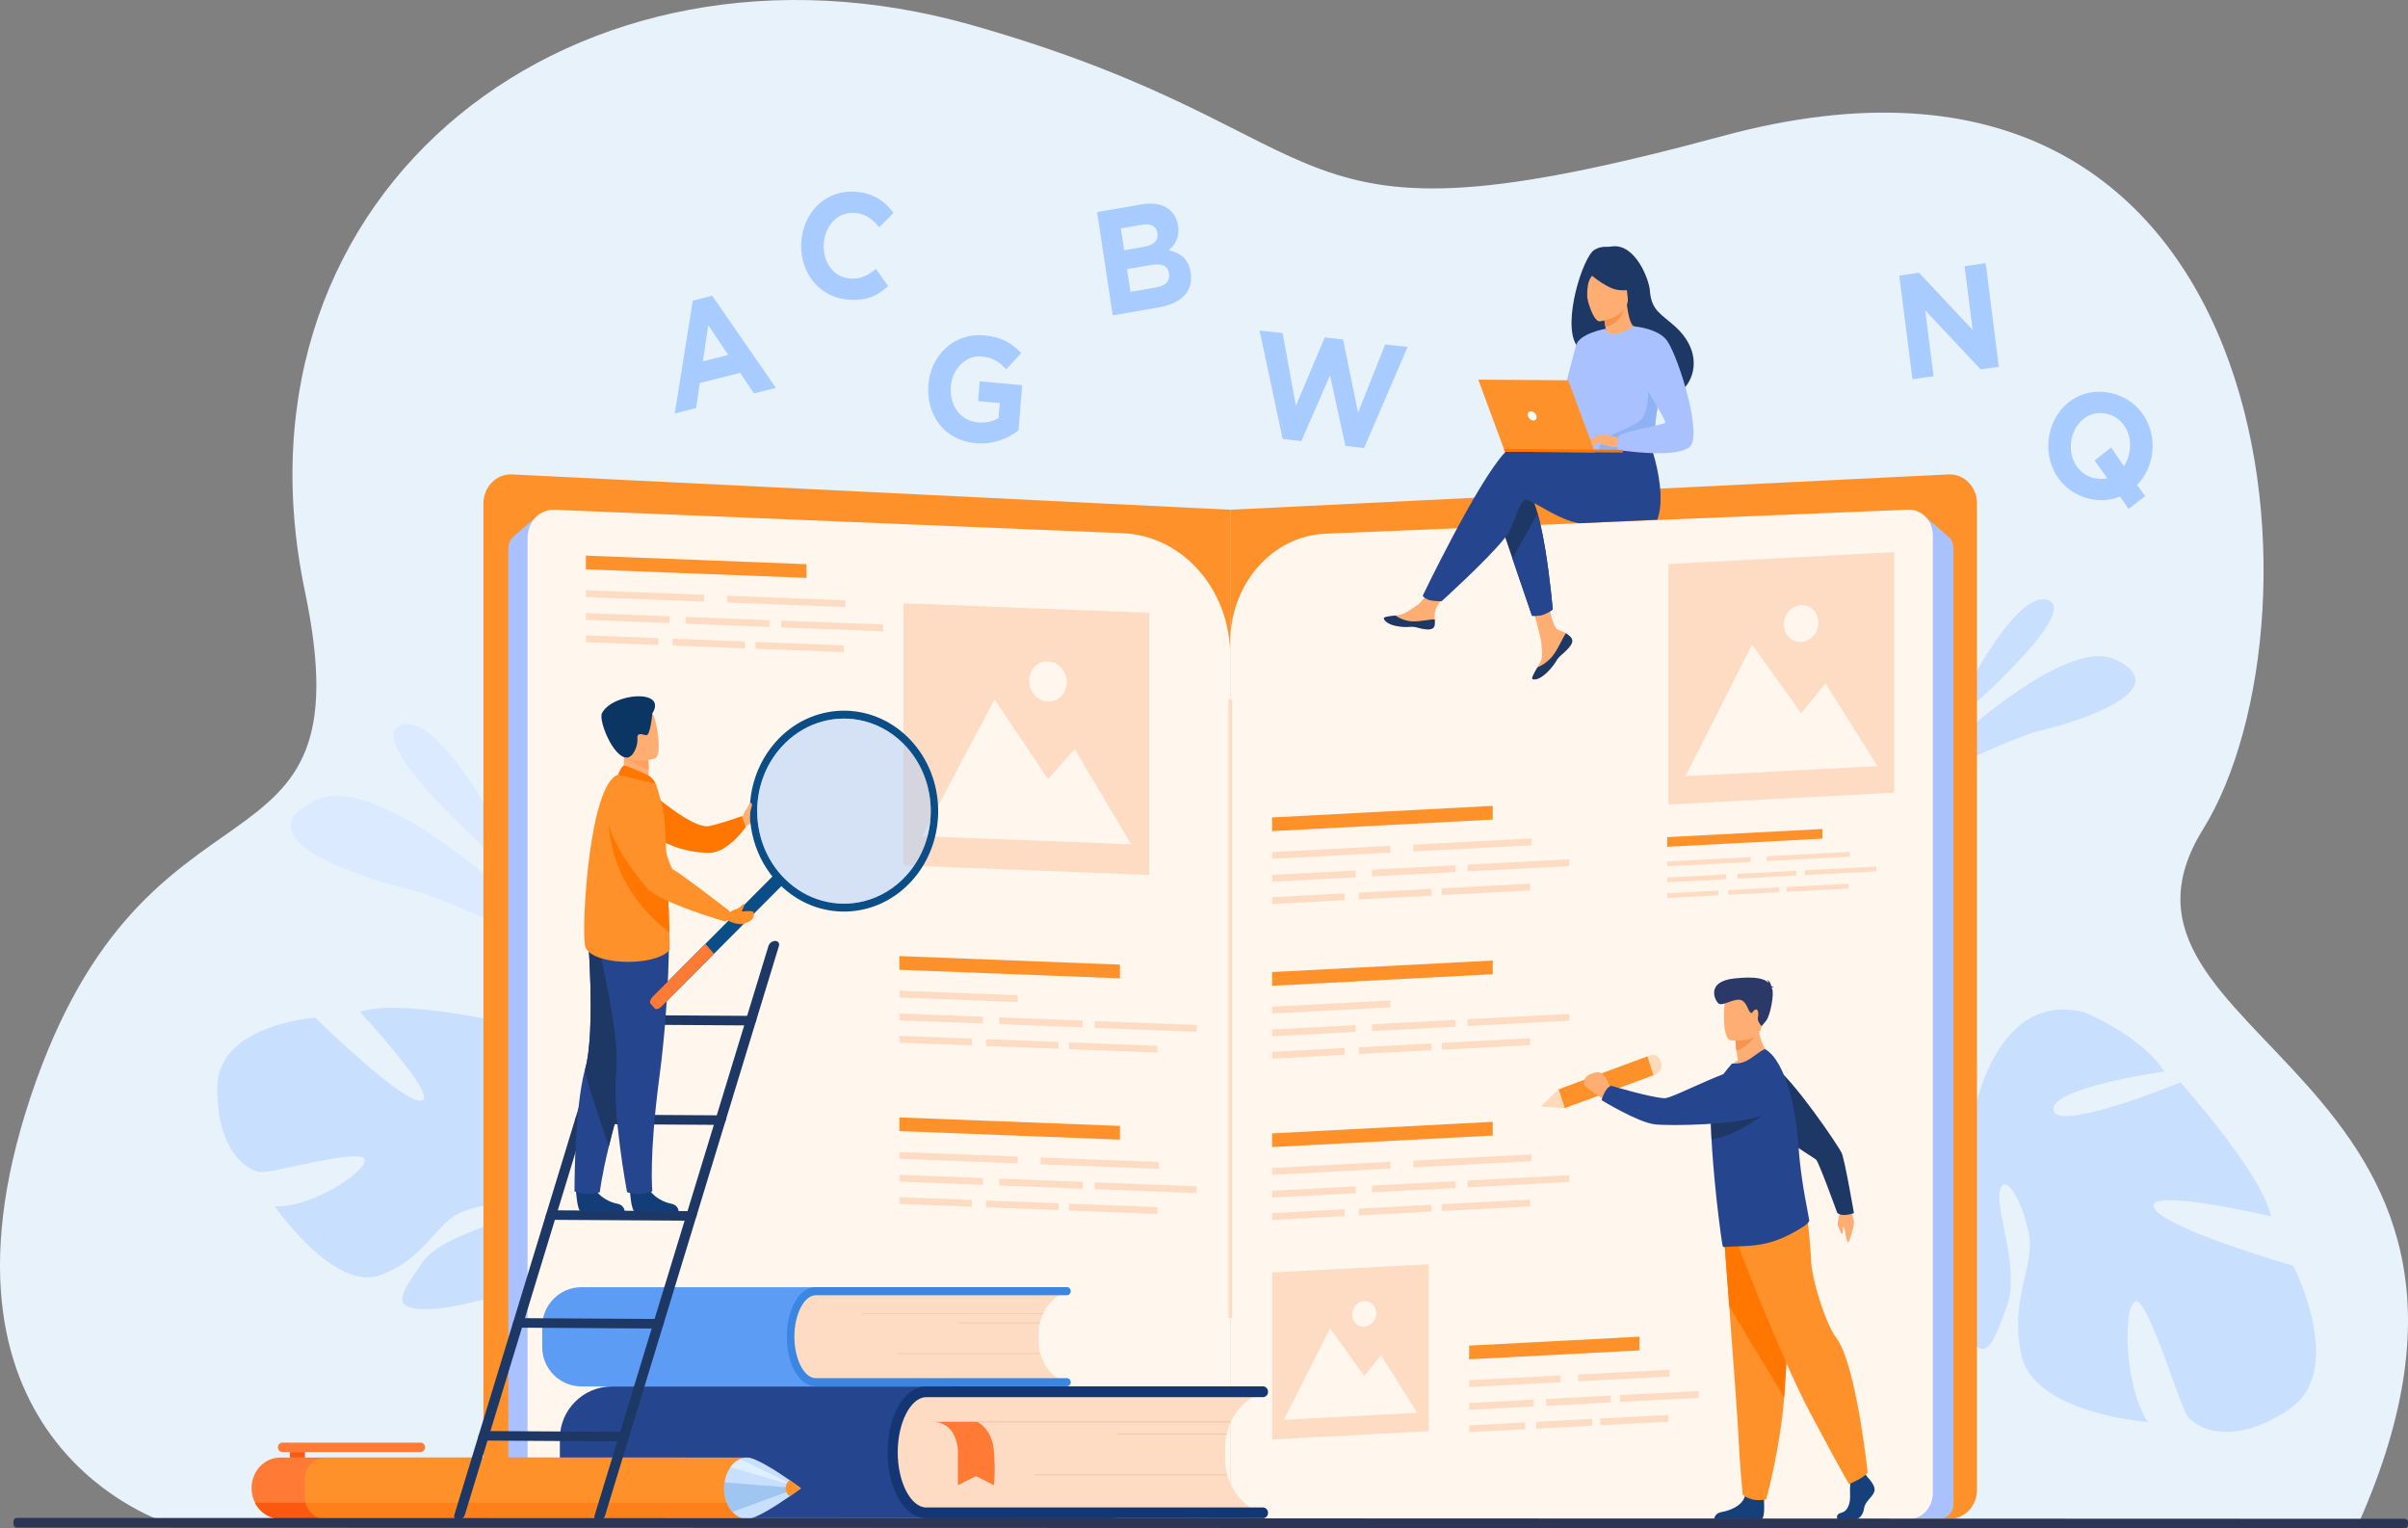 <svg viewBox="0 0 1620 1028" xmlns="http://www.w3.org/2000/svg"><rect x="0" y="0" width="1620" height="1028" fill="#808080" stroke="none"/><g id="a"></g><g id="b"><g id="c"><g><path fill="#e8f2fa" d="M113.23,1024.64s-171.11-51.42-92.65-286.9c78.46-235.48,227.71-133.89,184.58-339.83C148.3,126.35,389.12-58.32,653.87,16.89c264.75,75.22,193.8,158.81,504.93,74.62,379.3-102.64,411.29,324.38,323.32,466.22-87.97,141.84,240.13,162.29,104.61,466.9H113.23Z"></path><g><path fill="#c8dffd" d="M1309.29,490.43s43.84-95.29,68.36-86.83c24.52,8.46-68.36,86.83-68.36,86.83Z"></path><path fill="#c8dffd" d="M1277.76,533.55s105.02-109.74,145.83-89.73c40.81,20.01-24.88,41.47-49.93,47.32-25.05,5.85-95.9,42.41-95.9,42.41Z"></path></g><path fill="#c8dffd" d="M1540.95,947.2c37.52-26.27,1.88-95.84,1.88-95.84,0,0-87.51-25.11-93.73-39.14-6.21-14.03,78.75,5.9,78.75,5.9-6.14-29.24-60.95-90.09-60.95-90.09,0,0-82.65,33.94-85.43,18.72-2.78-15.23,74.62-26.08,74.62-26.08-16.15-24.73-54.05-39.85-54.05-39.85-58.73-14.92-73.67,66.25-73.67,66.25,0,0-28.88,11.11-68.24,3.59h0s-7.51-2.18-19.36-2.91l2.3,7.48c2.07-.05,4.09,0,6.07,.13,.01,0,.02,0,.04,0,.03,0,.06,0,.09,0,1.24,.13,3.01,.33,5.17,.59h0s0,0,.01,0c4.9,.82,8.47,1.28,11.01,1.47,0,0,.02,0,.02,0,15.28,2.24,35.47,6.11,41.09,11.43,0,0,.84-1.21,2.73-2.73-.87,.87-1.78,1.78-2.73,2.73-21.8,21.79-6.4,87.3,11.42,120.56,17.83,33.26,22.48,14.42,31.89-10.13,9.41-24.55-7-63.37-4.65-77.36,2.35-13.98,13.69,1.29,19.29,25.66,5.59,24.37-13.05,44.05-4.67,83.66,8.38,39.6,85.13,45.18,85.13,45.18-15.87-23.82-16.77-76.16-8.75-80.99,8.01-4.83,28.81,65.88,34.75,75.95,5.95,10.07,32.44,22.08,69.95-4.19Z"></path><g><path fill="#dceaff" d="M356.12,597.18s-55.29-120.19-86.22-109.52c-30.93,10.67,86.22,109.52,86.22,109.52Z"></path><path fill="#dceaff" d="M395.89,651.55s-132.46-138.41-183.93-113.17c-51.47,25.24,31.38,52.31,62.98,59.68,31.6,7.37,120.96,53.49,120.96,53.49Z"></path></g><path fill="#c8dffd" d="M146.15,731.01c.68-42.06,65.91-46.52,65.91-46.52,0,0,58.62,57.5,71.32,55.83,12.7-1.67-41.11-59.6-41.11-59.6,23.27-8.88,91.42,5.93,91.42,5.93,0,0,15.18,81.4,27.1,76.45,11.92-4.95-16.89-71.35-16.89-71.35,24.83,1.17,53.16,24.08,53.16,24.08,37.99,39.5-11.55,89.47-11.55,89.47,0,0,5.83,28.09,29.56,55.73h0s5.04,4.92,11.13,13.97l-6.29,1.69c-.94-1.66-1.92-3.25-2.94-4.75,0-.01,0-.02-.02-.03-.01-.02-.03-.04-.04-.06-.68-.92-1.64-2.23-2.84-3.82h0s0,0,0-.01c-2.87-3.49-4.87-6.11-6.2-8.03,0,0,0-.01-.01-.02-8.74-11.04-85.1,18.92-116.65,20.43-31.56,1.51-20.61-11.03-7.92-30.02,12.69-18.99,47.45-24.24,56.09-32.67,8.64-8.43-7.33-10.24-26.95-3.22-19.61,7.02-24.57,31.04-56.1,43.01-31.53,11.97-71.49-46.19-71.49-46.19,24.06,1.38,60.95-22.51,60.55-31.12-.4-8.61-59.44,8.14-69.26,8.17-9.81,.02-30.63-15.31-29.95-57.37Z"></path><g><path fill="#ff912b" d="M809.31,1021.6H343.54c-10.12,0-18.32-8.77-18.32-19.58V338.65c0-11.1,8.63-19.99,19.01-19.57l483.4,23.77V1002.02c0,10.82-8.2,19.58-18.32,19.58Z"></path><path fill="#ff912b" d="M845.95,1021.6h465.77c10.12,0,18.32-8.77,18.32-19.58V338.65c0-11.1-8.63-19.99-19.01-19.57l-483.4,23.77V1002.02c0,10.82,8.2,19.58,18.32,19.58Z"></path><path fill="#a9c2ff" d="M360.49,347.86l-15.1,13.08c-2.13,1.85-3.38,4.66-3.38,7.63V1011.69c0,5.38,4,9.74,8.93,9.74h37.6c5.15,0,9.23-4.73,8.92-10.33l-36.97-663.24Z"></path><path fill="#a9c2ff" d="M1295.7,347.86l15.1,13.08c2.13,1.85,3.38,4.66,3.38,7.63V1011.69c0,5.38-4,9.74-8.93,9.74h-37.6c-5.15,0-9.23-4.73-8.92-10.33l36.97-663.24Z"></path><path fill="#fff6ee" d="M810.4,1021.6H372.17c-9.52,0-17.24-8.47-17.24-18.92V361.77c0-10.73,8.12-19.31,17.88-18.91l382.51,15.76c40.36,1.66,72.31,38.06,72.31,82.4V1002.68c0,10.45-7.72,18.92-17.24,18.92Z"></path><path fill="#fff6ee" d="M843.45,1021.6h441.06c8.74,0,15.82-7.77,15.82-17.36V360.15c0-9.85-7.45-17.72-16.41-17.35l-392.1,16.15c-35.83,1.48-64.19,33.79-64.19,73.15V1004.24c0,9.59,7.08,17.36,15.82,17.36Z"></path><rect fill="#fddcc3" height="416.16" width="2.38" y="470.42" x="826.44"></rect></g><g><g><path fill="#ffae73" d="M1056.98,428.87c.88,1.09,.98,2.3,.54,3.59,0,0,0,.01,0,.02-.83,2.38-3.53,5.03-6.66,7.67-.4,.34-.76,.65-1.07,.93-.08,.07-.16,.15-.24,.23-.06,.06-.12,.12-.18,.17-2.92,2.83-1.83,3.49-7.09,9.24-5.99,6.55-10.09,6.64-11.25,6.03-.98-.52,1.04-4,3.29-7.92,.11-.19,.22-.38,.33-.57,.3-.52,.6-1.05,.89-1.57,2.63-4.71,1.98-6.94,1.41-13.99-.46-5.73-8.14-32.04-8.14-32.04l11.41-2.01s3.29,20.93,7.05,24.18c2.01,1.73,4.27,1.77,6.21,3.06,.14,.09,.27,.18,.4,.28,1.1,.79,2.22,1.6,3.1,2.69Z"></path><path fill="#1e3865" d="M1056.98,428.87c.88,1.09,.98,2.3,.54,3.59,0,0,0,.01,0,.02-1.01,2.38-3.64,5.02-6.67,7.65-.4,.34-.74,.66-1.06,.96-.08,.07-.16,.15-.24,.23-.06,.06-.12,.12-.18,.17-2.92,2.83-1.83,3.49-7.09,9.24-5.99,6.55-10.09,6.64-11.25,6.03-.98-.52,1.04-4,3.29-7.92,1.16-.44,6.55-2.73,10.66-8.25,3.61-4.84,6.04-11.09,8.5-14.69,.14,.09,.27,.18,.4,.28,1.1,.79,2.22,1.6,3.1,2.69Z"></path><path fill="#ffae73" d="M965.14,420.59c-.73,3.75-5.74,3.08-11.33,1.58-5.59-1.5-4.27,.24-12.24-.76-7.97-1-10.36-4.19-10.6-5.45-.21-1.12,3.73-1.49,7.96-1.98,.53-.06,1.07-.13,1.6-.19,4.78-.6,8.29-3.86,12.64-6.52,4.12-2.52,10.32-12.88,10.32-12.88l10.93,1.01s-5.8,9.25-8.05,13.27c-1.32,2.37-1.27,5.51-1.13,7.94,.08,1.32,.15,2.67-.11,3.99Z"></path><path fill="#1e3865" d="M953.81,422.17c-5.59-1.5-4.27,.24-12.24-.76-7.97-1-10.36-4.19-10.6-5.45-.21-1.12,3.73-1.49,7.96-1.98l.04,.09s4.76,3.65,11.39,3.87c5.41,.18,11.15-1.43,14.88-1.34,.08,1.32,.15,2.67-.11,3.99-.73,3.75-5.74,3.08-11.33,1.58Z"></path><path fill="#1e3865" d="M1044.63,410.02s-.76,.53-1.9,1.2c-1.35,.79-3.24,1.79-4.98,2.31-1.86,.56-3.76,.7-5.13,.71-1.19,0-1.97-.08-1.97-.08l-13.1-38.39-2.37-6.94-2.52-7.39-.88-2.57-4.26-12.5s10.42-28.49,21.05-14.91c1.29,1.65,2.5,4.06,3.64,7.02,.78,2.01,1.51,4.28,2.21,6.74,.53,1.85,1.03,3.8,1.52,5.83,1.32,5.53,2.5,11.64,3.52,17.77,3.42,20.48,5.15,41.19,5.15,41.19Z"></path><path fill="#25468f" d="M1114.99,349.57l-53.1,2.38c-11.63-2.56-21.45-9.13-28.12-12.65-.55-.29-1.07-.57-1.56-.82-2.28-1.21-3.85-2.03-4.49-2.17-4.04-.9-6.12,6.12-9.54,14.75-.7,1.76-1.45,3.58-2.29,5.41-.6,1.31-1.72,3.01-3.23,4.97-.28,.36-.57,.73-.88,1.11-11.75,14.63-42,41.88-42,41.88,0,0-.36,0-.93-.01-1.85-.04-5.97-.22-7.95-1.03-1.14-.47-1.98-.98-2.58-1.43-.87-.66-1.23-1.17-1.23-1.17,0,0,36.2-75.45,54.94-96h0c.27-.3,.54-.59,.81-.86,2.05-2.13,3.86-3.54,5.37-4.05,6.39-2.14,47.69,.25,47.69,.25l1.32-2.28,2.21-.17,.38-.03,1.84-.14h0l2.54-.19,3.77-.29,10.21-.77,1.64-.12,18.87-1.43s.86,2.07,2.02,5.5c.45,1.34,.95,2.88,1.47,4.59,3.37,11.23,7.73,31.45,2.79,44.77Z"></path><path fill="#1e3865" d="M1127.07,219.7c-9.43-8.58-16.16-10.71-17.1-24.3-.51-7.38-9.8-31.78-25.51-29.65-1.31,.18-2.64,.3-3.96,.25-1.84-.08-4.87,.19-7.99,2.14-7.57,4.72-21.5,48.38-12.11,63.73,1.68,2.76,4.12,4.6,7.49,5.13,.4,.24,.8,.48,1.21,.73h0c1.69,1.01,3.55,2.12,5.51,3.31,11.1,6.67,25.64,15.5,33.09,19.96h0c.45,.27,.87,.53,1.27,.76,.86,.51,1.6,.95,2.17,1.28,.87,.51,1.38,.79,1.42,.79,0,0,1.92,.79,4.61,1.38,3.74,.83,8.99,1.3,12.64-1.25,1.44-1.01,2.8-2.25,4-3.7,7.56-9.01,9.55-25.75-6.75-40.58Z"></path><path fill="#ffae73" d="M1080.32,229.72c-.07,.04,7.24,2.77,12.16,.49,4.62-2.14,8.17-10.19,8.1-10.2-2.1-.12-4.38-2.09-6.07-14.92l-.89,.33-15.05,5.64s1.05,5.14,1.72,10.04c.57,4.11,.86,8.04,.03,8.62Z"></path><path fill="#f9924f" d="M1078.56,211.07s.64,3.6,1.53,8.75c8.63-1.59,12.27-9.44,13.52-14.4l-15.05,5.64Z"></path><path fill="#ffae73" d="M1076.29,216.15s20.55-2.78,18.73-16.4c-1.82-13.62-.4-23.15-13.6-21.95-13.2,1.2-15.05,6.79-15.48,11.49-.43,4.7,4.95,27.24,10.35,26.86Z"></path><path fill="#1e3865" d="M1066.74,181.83s13.07,12.18,22,13.22c8.94,1.04,12.34-1.99,12.34-1.99,0,0-5.24-4.7-8.36-12.26-.92-2.23-2.88-3.76-5.16-3.99-6.38-.64-18.48-.99-20.82,5.02Z"></path><path fill="#1e3865" d="M1074.97,180.81s-4.43,4.5-5.83,7.85c-1.36,3.23-1.81,10.99-.77,14.08,0,0-6.76-14.25-2.83-21.13,4.16-7.29,9.43-.81,9.43-.81Z"></path><path fill="#a9c2ff" d="M1062.81,261.84c.33,44.32-.06,35.06,4.46,39.29,1.09,1.02,4.17,1.65,8.22,1.96,12.74,1,35.16-1.07,36.03-3.58,3-8.67,.94-11.38,3.48-24.67,.26-1.41,.59-2.94,.97-4.61,2.11-9.12,4.12-12.21-3.04-26.95-6.49-13.35-13.26-24.19-13.87-23.8-17.43,10.86-18.77,1.61-18.77,1.61,0,0-17.63,19.12-17.47,40.73Z"></path><path fill="#25468f" d="M1044.63,410.02s-.76,.53-1.9,1.2c-1.35,.79-3.24,1.79-4.98,2.31-1.86,.56-3.76,.7-5.13,.71-1.19,0-1.97-.08-1.97-.08l-13.1-38.39,3.84-6.94,9.82-17.77,3.22-5.83c.53,1.85,1.03,3.8,1.52,5.83,1.32,5.53,2.5,11.64,3.52,17.77,3.42,20.48,5.15,41.19,5.15,41.19Z"></path><path fill="#a9c2ff" d="M1080.29,221.11s-17.88,3.09-20.04,11.28c-2.15,8.18-14.81,56.29-14.81,56.29,0,0,9.07,1.81,13.29-2.63,4.22-4.44,14.87-41.38,14.87-41.38l6.69-23.55Z"></path><path fill="#8eb2f3" d="M1075.49,303.1c12.74,1,35.16-1.07,36.03-3.58,3-8.67,.94-11.38,3.48-24.67l-6.03-18.5s.88,20.56-4.84,25.92c-5.72,5.36-23.35,10.26-26.14,14.76-1.35,2.16-2.24,4.32-2.51,6.07Z"></path><path fill="#ffae73" d="M1090.15,294.56s-12.56-3.08-14.59-1.9c-2.04,1.17-7.02,5.47-7.66,6.97-.63,1.5,4.52-1.11,6.2-1.58,1.08-.3,3.93,.78,5.33,1.29,5.92,2.15,9.56,1.1,9.56,1.1l1.15-5.88Z"></path><path fill="#a9c2ff" d="M1099.07,219.49s16.88,1.24,22.66,9.97c8.15,12.3,24.12,64.56,14.72,71.44-10.59,7.75-47.96,1.69-47.96,1.69,0,0-1.2-6.21,.55-9.2,1.75-2.99,29.93-7.62,31.24-9,1.31-1.38-16.06-27.13-16.03-31.28,.03-4.16-5.19-33.62-5.19-33.62Z"></path><path fill="#ffae73" d="M1074.92,296.39s-2.66,3.6-3.53,4.03c-.87,.43-1.42,.31-1.42,.31l1.8-3.39,3.15-.95Z"></path><path fill="#ffae73" d="M1075.56,292.66l-7.69,3.91s.32,.57,1.27,.53c.94-.04,3.33-.95,3.33-.95l3.09-3.49Z"></path></g><g><g><polygon fill="#ff912b" points="1073.04 304.24 1012.44 303.79 994.53 255.33 1055.04 255.78 1073.04 304.24"></polygon><polygon fill="#fc7600" points="1011.74 301.9 1091.76 302.5 1091.75 304.38 1012.44 303.79 1011.74 301.9"></polygon></g><path fill="#fff" d="M1027.9,279.74c-.45-1.7,.49-3.07,2.08-3.06,1.59,.01,3.25,1.4,3.69,3.1,.45,1.7-.48,3.07-2.08,3.06-1.59-.01-3.25-1.4-3.69-3.1Z"></path></g></g><g><g><path fill="#25468f" transform="translate(1158.23 1953.69) rotate(180)" d="M411.74,932.51h334.75c19.37,0,35.09,15.73,35.09,35.09v18.48c0,19.37-15.73,35.09-35.09,35.09H411.74c-19.37,0-35.09-15.73-35.09-35.09v-18.48c0-19.37,15.73-35.09,35.09-35.09Z"></path><path fill="#fddcc3" d="M600.71,965.05l-.29,19.38c-.26,17.14,12.57,31.26,28.65,31.54l214.98,3.66,.06-3.86c-12.06-6.69-20.2-20.23-19.97-35.7l.1-6.82c.23-15.48,8.78-28.73,21.03-35v-.08l-214.98-3.66c-16.08-.27-29.32,13.4-29.58,30.54Z"></path><path fill="#143674" d="M849.68,1021.18h-226.49c-14.61,0-26.05-19.49-26.05-44.36s11.44-44.36,26.05-44.36h226.49c1.88,0,3.41,1.63,3.41,3.63s-1.52,3.63-3.41,3.63h-226.49c-10.43,0-19.24,16.99-19.24,37.1s8.81,37.1,19.24,37.1h226.49c1.88,0,3.41,1.63,3.41,3.63s-1.52,3.63-3.41,3.63Z"></path><rect fill="#eec09d" height=".57" width="194.77" y="956.07" x="633.3"></rect><rect fill="#eec09d" height=".52" width="73.94" y="964.17" x="751.36"></rect><rect fill="#eec09d" height=".52" width="128.99" y="991.71" x="696.32"></rect></g><path fill="#ff7b35" d="M657.49,956.36s9.99,4.46,11.18,19.51c1.19,15.05,0,23.07,0,23.07l-12.06-6.12-12.18,6.12v-23.52s-.45-19.05-17.07-19.05h30.13Z"></path></g><g><path fill="#5c9cf4" transform="translate(1031.78 1798.28) rotate(180)" d="M391.2,865.77h249.37c14.58,0,26.42,11.84,26.42,26.42v13.91c0,14.58-11.84,26.42-26.42,26.42h-249.37c-14.58,0-26.42-11.84-26.42-26.42v-13.91c0-14.58,11.84-26.42,26.42-26.42Z"></path><path fill="#fddcc3" d="M532,890.23l-.22,14.57c-.19,12.88,9.38,23.5,21.38,23.7l160.44,2.75,.04-2.9c-9-5.03-15.08-15.2-14.91-26.83l.08-5.12c.17-11.63,6.55-21.59,15.7-26.31v-.06l-160.44-2.75c-12-.21-21.89,10.07-22.08,22.96Z"></path><path fill="#3986e3" d="M717.81,932.42h-169.03c-10.9,0-19.44-14.65-19.44-33.35s8.54-33.35,19.44-33.35h169.03c1.4,0,2.54,1.22,2.54,2.73s-1.14,2.73-2.54,2.73h-169.03c-7.78,0-14.36,12.77-14.36,27.89s6.58,27.89,14.36,27.89h169.03c1.4,0,2.54,1.22,2.54,2.73s-1.14,2.73-2.54,2.73Z"></path><rect fill="#eec09d" height=".39" width="122.05" y="883.5" x="579.64"></rect><rect fill="#eec09d" height=".39" width="55.18" y="889.57" x="644.44"></rect><rect fill="#eec09d" height=".39" width="96.26" y="910.26" x="603.36"></rect></g><g><g><path fill="#ffae73" d="M1244.42,810.43s3.11,10.21,2.84,12.54c-.27,2.33-2.22,10.31-3.61,12.36-1.39,2.04-2.08-8.32-3.19-9.88-1.1-1.56-.23,3.9-1.01,4.41-.78,.51-2.4-4.02-3.1-5.61-.7-1.59,1.71-7.48,1.71-11.58,0-4.1,6.35-2.24,6.35-2.24Z"></path><path fill="#1e3865" d="M1171.29,729.33c-.86-11.71,11.07-19.73,20.49-13.65,.19,.13,.38,.25,.57,.38,14.1,9.68,44.53,54.83,46.62,59.35,2.09,4.52,8.28,40.51,8.28,40.51,0,0-7.64,2.98-11.21-.11,0,0-12.39-34.13-14.22-35.83-1.83-1.71-49.55-30.25-49.95-40.95-.11-2.83-.32-6.23-.58-9.7Z"></path></g><g><polygon fill="#ff912b" points="1108.4 710.44 1112.54 723.14 1052.61 745.39 1048.47 732.69 1108.4 710.44"></polygon><polygon fill="#fddbba" points="1036.61 744.21 1052.61 745.39 1048.47 732.69 1036.61 744.21"></polygon><path fill="#fddbba" d="M1117.24,713.61l.27,.83c1.1,3.37-.57,7.06-3.74,8.24l-1.24,.46-4.15-12.7,1.57-.58c2.98-1.11,6.24,.57,7.28,3.75Z"></path></g><g><path fill="#154079" d="M1256.44,993.61s5.69,5.53,4.58,9.46c-1.11,3.93-6.24,6.55-6.93,11.35-.69,4.8-3.47,7.42-5.96,7.42h-11.9s-1.84-3.38,2.6-4.4c4.44-1.02,6.11-6.66,5.83-11.9-.28-5.24,.42-12.23,.42-12.23l9.43-2.33,1.94,2.62Z"></path><path fill="#154079" d="M1186.68,1007.92s1.02,12.59-1.48,13.9l-31.95-.07s0-3.93,5.13-4.8c5.13-.87,14.14-4.08,15.67-11.21,1.53-7.13,12.62,2.18,12.62,2.18Z"></path><path fill="#ff912b" d="M1159.71,830.09s1.68,22.07,3.67,48.59c2.69,36.03,5.93,80.29,6.25,88.68,.55,14.56,2.77,37.85,2.77,37.85,0,0,5.27,5.53,15.81,3.2,0,0,9.39-33.25,12.08-68.42,.04-.58,.08-1.16,.13-1.74,2.5-35.81,6.38-111.22,6.38-111.22l-47.08,3.06Z"></path><path fill="#f70" d="M1159.71,830.09s1.68,22.07,3.67,48.59l36.91,61.3c.04-.58,.08-1.16,.13-1.74,2.5-35.81,6.38-111.22,6.38-111.22l-47.08,3.06Z"></path><path fill="#ff912b" d="M1167.41,832.71s30.37,79.92,50.34,117.47c19.97,37.56,26.21,48.04,26.21,48.04,0,0,11.44-4.8,12.48-8.08,0,0-7.64-72.5-21.01-90.18-7.56-9.99-16.43-39.96-16.85-50.44-.42-10.48-2.7-31.22-2.7-31.22l-48.47,14.41Z"></path></g><path fill="#ffae73" d="M1193.59,712.83s-20.35,11-32.27,7.33c0,0,2.84-3.98,7.89-7.01-.46-2.53-.82-4.72-1.03-6.58-.58-4.29-.63-6.73-.63-6.73l7.8-6.81,7.4-6.52c-.26,17.9,10.83,26.32,10.83,26.32Z"></path><path fill="#25468f" d="M1213.81,824.62c-8.22,5.3-15.99,9.29-25.1,11.52-10.74,2.71-23.93,1.91-28.35,2.63-.45,.07-.88-.06-1.29-.35-.35-.19-2.29-14.15-4.25-31.77-.09-.71-.18-1.43-.21-2.14l-.03-.24c-.76-6.89-1.42-14.12-2-21.38-.47-5.64-.86-11.23-1.13-16.47-.34-6.56-.48-12.58-.34-17.54,.06-2.27,.19-4.3,.38-6.07,1.16-10.29,5.77-17.65,10.1-23.12l3.6-4.36c4.17,.28,8.43-.56,12.45-3.39,4.39-3.08,9.15-6.74,10.05-6.18,6.73,3.93,12.2,14.44,16.11,27.89,2.24,7.74,3.97,16.52,5.07,25.82,.35,2.89,.66,5.85,.89,8.79,.05,.55,.08,1.09,.12,1.63,.53,8.06,1.39,15.61,2.35,22.35,1.29,9.1,2.75,16.71,3.79,22.08,.52,2.73,.92,4.84,1.15,6.36,.21,1.32-2.27,3.21-3.38,3.95Z"></path><path fill="#f99352" d="M1183.02,693.35s-5,10.2-14.84,13.23c-.58-4.29-.63-6.73-.63-6.73l7.8-6.81,7.66,.32Z"></path><path fill="#ffae73" d="M1163.94,699.63s19.66,3,21.26-9.88c1.6-12.88,5.22-21.17-7.27-23.63-12.49-2.46-15.54,2.12-17.07,6.29-1.53,4.16-1.99,26.12,3.08,27.23Z"></path><path fill="#2a3967" d="M1191.85,664.28c.17-.22,.58-.41,1.49-.48,0,0-.74-.47-1.72-.48-.22-1.35-.94-3.73-3.13-4.27,0,0,1.19,.64,1.37,2.08-2.58-2.72-8.04-4.62-23.04-3.04-19.76,2.08-12.99,15.46-10.4,17.01,2.59,1.56,8.96-3,13.74-2.69,4.78,.3,5.83,7.64,7.47,8.61,1.64,.98,.97-.8,3.14-1.9,2.17-1.1,2.45,2.76,1.87,5.3-.59,2.53,2.49,5.79,2.49,5.79l2.98-3.56c2.98-3.56,5.57-18.42,4.13-21.54-.13-.28-.25-.56-.38-.84Z"></path><path fill="#1e3865" d="M1185.61,750.04s-16.58,13.45-34.15,16.39c-.34-6.56-.48-12.58-.34-17.54l34.49,1.15Z"></path><g><path fill="#ffae73" d="M1083.8,732.69c-.26-.3-3.64-12.35-9.49-11.47-3.81,.57-10.05,2.93-8.39,8.28,.65,2.11,12.27,9.36,12.27,9.36l5.61-6.18Z"></path><path fill="#25468f" d="M1187.66,724.06c9.45,6.03,8.69,21.04-1.42,25.71-.21,.1-.42,.19-.62,.28-15.56,6.66-61.88,7.39-72.39,6.17-11.4-1.33-35.77-16.26-35.77-16.26,0,0,2.14-8.36,6.57-9.68,0,0,25.75,7.78,35.64,8.38,6.26,.38,51.82-25.56,60.24-19.72,2.23,1.54,4.95,3.33,7.76,5.12Z"></path></g></g><g><g><polygon fill="#fddcc3" points="961.19 962.64 855.83 968.16 855.83 855.84 961.19 850.32 961.19 962.64"></polygon><g><polygon fill="#fff6ee" points="863.75 954.92 894.87 893.47 917.75 925.55 929.18 911.63 953.39 950.22 863.75 954.92"></polygon><path fill="#fff6ee" d="M909.7,884.11c0-4.74,3.61-8.77,8.05-9.01,4.45-.23,8.05,3.42,8.05,8.16s-3.61,8.77-8.05,9.01c-4.45,.23-8.05-3.42-8.05-8.16Z"></path></g></g><g><polygon fill="#fddcc3" points="1274.28 533.17 1122.5 541.12 1122.5 379.31 1274.28 371.36 1274.28 533.17"></polygon><g><polygon fill="#fff6ee" points="1133.9 522.04 1178.73 433.52 1211.7 479.73 1228.16 459.68 1263.04 515.27 1133.9 522.04"></polygon><path fill="#fff6ee" d="M1200.1,420.03c0-6.83,5.19-12.64,11.6-12.98,6.41-.34,11.6,4.93,11.6,11.76s-5.19,12.64-11.6,12.98c-6.41,.34-11.6-4.93-11.6-11.76Z"></path></g></g><g><polygon fill="#ff912b" points="1004.26 655.25 855.83 663.03 855.83 653.81 1004.26 646.04 1004.26 655.25"></polygon><polygon fill="#fddcc3" points="935.41 677.52 855.83 681.69 855.83 677.08 935.41 672.91 935.41 677.52"></polygon><polygon fill="#fddcc3" points="912.08 694.07 855.83 697.02 855.83 692.41 912.08 689.46 912.08 694.07"></polygon><polygon fill="#fddcc3" points="979.25 690.55 923.01 693.5 923.01 688.89 979.25 685.94 979.25 690.55"></polygon><polygon fill="#fddcc3" points="1055.81 686.54 987.27 690.13 987.27 685.52 1055.81 681.93 1055.81 686.54"></polygon><polygon fill="#fddcc3" points="904.67 709.48 855.83 712.04 855.83 707.43 904.67 704.87 904.67 709.48"></polygon><polygon fill="#fddcc3" points="962.98 706.42 914.15 708.98 914.15 704.37 962.98 701.81 962.98 706.42"></polygon><polygon fill="#fddcc3" points="1029.44 702.94 969.94 706.06 969.94 701.45 1029.44 698.33 1029.44 702.94"></polygon></g><g><polygon fill="#ff912b" points="1004.26 551.25 855.83 559.02 855.83 549.81 1004.26 542.03 1004.26 551.25"></polygon><polygon fill="#fddcc3" points="935.41 573.51 855.83 577.68 855.83 573.07 935.41 568.9 935.41 573.51"></polygon><polygon fill="#fddcc3" points="1030.43 568.53 950.86 572.7 950.86 568.09 1030.43 563.92 1030.43 568.53"></polygon><polygon fill="#fddcc3" points="912.08 590.07 855.83 593.01 855.83 588.41 912.08 585.46 912.08 590.07"></polygon><polygon fill="#fddcc3" points="979.25 586.55 923.01 589.49 923.01 584.89 979.25 581.94 979.25 586.55"></polygon><polygon fill="#fddcc3" points="1055.81 582.54 987.27 586.13 987.27 581.52 1055.81 577.93 1055.81 582.54"></polygon><polygon fill="#fddcc3" points="904.67 605.47 855.83 608.03 855.83 603.42 904.67 600.86 904.67 605.47"></polygon><polygon fill="#fddcc3" points="962.98 602.42 914.15 604.98 914.15 600.37 962.98 597.81 962.98 602.42"></polygon><polygon fill="#fddcc3" points="1029.44 598.94 969.94 602.05 969.94 597.44 1029.44 594.33 1029.44 598.94"></polygon></g><g><polygon fill="#ff912b" points="1226.05 564.07 1121.64 569.55 1121.64 563.06 1226.05 557.59 1226.05 564.07"></polygon><polygon fill="#fddcc3" points="1177.62 579.74 1121.64 582.67 1121.64 579.43 1177.62 576.49 1177.62 579.74"></polygon><polygon fill="#fddcc3" points="1244.46 576.23 1188.49 579.17 1188.49 575.92 1244.46 572.99 1244.46 576.23"></polygon><polygon fill="#fddcc3" points="1161.21 591.38 1121.64 593.45 1121.64 590.21 1161.21 588.14 1161.21 591.38"></polygon><polygon fill="#fddcc3" points="1208.46 588.91 1168.9 590.98 1168.9 587.74 1208.46 585.66 1208.46 588.91"></polygon><polygon fill="#fddcc3" points="1262.32 586.08 1214.1 588.61 1214.1 585.37 1262.32 582.84 1262.32 586.08"></polygon><polygon fill="#fddcc3" points="1156 602.22 1121.64 604.02 1121.64 600.78 1156 598.98 1156 602.22"></polygon><polygon fill="#fddcc3" points="1197.02 600.07 1162.66 601.87 1162.66 598.63 1197.02 596.83 1197.02 600.07"></polygon><polygon fill="#fddcc3" points="1243.77 597.62 1201.91 599.81 1201.91 596.57 1243.77 594.38 1243.77 597.62"></polygon></g><g><polygon fill="#ff912b" points="1004.26 763.75 855.83 771.52 855.83 762.31 1004.26 754.53 1004.26 763.75"></polygon><polygon fill="#fddcc3" points="935.41 786.01 855.83 790.18 855.83 785.57 935.41 781.4 935.41 786.01"></polygon><polygon fill="#fddcc3" points="1030.43 781.03 950.86 785.2 950.86 780.59 1030.43 776.42 1030.43 781.03"></polygon><polygon fill="#fddcc3" points="912.08 802.56 855.83 805.51 855.83 800.9 912.08 797.96 912.08 802.56"></polygon><polygon fill="#fddcc3" points="979.25 799.05 923.01 801.99 923.01 797.38 979.25 794.44 979.25 799.05"></polygon><polygon fill="#fddcc3" points="1055.81 795.03 987.27 798.63 987.27 794.02 1055.81 790.43 1055.81 795.03"></polygon><polygon fill="#fddcc3" points="904.67 817.97 855.83 820.53 855.83 815.92 904.67 813.36 904.67 817.97"></polygon><polygon fill="#fddcc3" points="962.98 814.92 914.15 817.48 914.15 812.87 962.98 810.31 962.98 814.92"></polygon><polygon fill="#fddcc3" points="1029.44 811.43 969.94 814.55 969.94 809.94 1029.44 806.83 1029.44 811.43"></polygon></g><g><polygon fill="#ff912b" points="1103.01 908.27 988.37 914.28 988.37 905.06 1103.01 899.05 1103.01 908.27"></polygon><polygon fill="#fddcc3" points="1049.83 929.71 988.37 932.93 988.37 928.32 1049.83 925.1 1049.83 929.71"></polygon><polygon fill="#fddcc3" points="1123.22 925.87 1061.76 929.09 1061.76 924.48 1123.22 921.26 1123.22 925.87"></polygon><polygon fill="#fddcc3" points="1031.81 945.99 988.37 948.26 988.37 943.66 1031.81 941.38 1031.81 945.99"></polygon><polygon fill="#fddcc3" points="1083.7 943.27 1040.25 945.55 1040.25 940.94 1083.7 938.66 1083.7 943.27"></polygon><polygon fill="#fddcc3" points="1142.83 940.17 1089.89 942.95 1089.89 938.34 1142.83 935.56 1142.83 940.17"></polygon><polygon fill="#fddcc3" points="1026.09 961.31 988.37 963.28 988.37 958.67 1026.09 956.7 1026.09 961.31"></polygon><polygon fill="#fddcc3" points="1071.13 958.95 1033.41 960.92 1033.41 956.31 1071.13 954.34 1071.13 958.95"></polygon><polygon fill="#fddcc3" points="1122.46 956.26 1076.5 958.67 1076.5 954.06 1122.46 951.65 1122.46 956.26"></polygon></g></g><g><g><polygon fill="#fddcc3" points="773.23 588.49 607.82 582.09 607.82 405.76 773.23 412.16 773.23 588.49"></polygon><g><polygon fill="#fff6ee" points="620.25 562.43 669.1 470.42 705.03 524.04 722.96 503.83 760.98 567.87 620.25 562.43"></polygon><path fill="#fff6ee" d="M692.38,457.84c0-7.44,5.66-13.26,12.64-12.99,6.98,.27,12.64,6.52,12.64,13.97s-5.66,13.26-12.64,12.99c-6.98-.27-12.64-6.52-12.64-13.97Z"></path></g></g><g><polygon fill="#ff912b" points="753.47 658.02 605.04 652.28 605.04 643.06 753.47 648.81 753.47 658.02"></polygon><polygon fill="#fddcc3" points="684.61 674.02 605.04 670.94 605.04 666.33 684.61 669.41 684.61 674.02"></polygon><polygon fill="#fddcc3" points="661.29 688.45 605.04 686.27 605.04 681.66 661.29 683.84 661.29 688.45"></polygon><polygon fill="#fddcc3" points="728.46 691.05 672.21 688.87 672.21 684.26 728.46 686.44 728.46 691.05"></polygon><polygon fill="#fddcc3" points="805.01 694.01 736.47 691.35 736.47 686.75 805.01 689.4 805.01 694.01"></polygon><polygon fill="#fddcc3" points="653.87 703.18 605.04 701.29 605.04 696.68 653.87 698.57 653.87 703.18"></polygon><polygon fill="#fddcc3" points="712.19 705.43 663.35 703.54 663.35 698.93 712.19 700.82 712.19 705.43"></polygon><polygon fill="#fddcc3" points="778.65 708.01 719.15 705.7 719.15 701.09 778.65 703.4 778.65 708.01"></polygon></g><g><polygon fill="#ff912b" points="753.47 766.52 605.04 760.77 605.04 751.56 753.47 757.3 753.47 766.52"></polygon><polygon fill="#fddcc3" points="684.61 782.51 605.04 779.43 605.04 774.82 684.61 777.9 684.61 782.51"></polygon><polygon fill="#fddcc3" points="779.63 786.19 700.06 783.11 700.06 778.5 779.63 781.58 779.63 786.19"></polygon><polygon fill="#fddcc3" points="661.29 796.94 605.04 794.76 605.04 790.15 661.29 792.33 661.29 796.94"></polygon><polygon fill="#fddcc3" points="728.46 799.54 672.21 797.36 672.21 792.75 728.46 794.93 728.46 799.54"></polygon><polygon fill="#fddcc3" points="805.01 802.5 736.47 799.85 736.47 795.24 805.01 797.89 805.01 802.5"></polygon><polygon fill="#fddcc3" points="653.87 811.67 605.04 809.78 605.04 805.17 653.87 807.06 653.87 811.67"></polygon><polygon fill="#fddcc3" points="712.19 813.93 663.35 812.04 663.35 807.43 712.19 809.32 712.19 813.93"></polygon><polygon fill="#fddcc3" points="778.65 816.5 719.15 814.2 719.15 809.59 778.65 811.89 778.65 816.5"></polygon></g><g><polygon fill="#ff912b" points="542.57 388.68 394.14 382.94 394.14 373.72 542.57 379.47 542.57 388.68"></polygon><polygon fill="#fddcc3" points="473.71 404.67 394.14 401.59 394.14 396.99 473.71 400.07 473.71 404.67"></polygon><polygon fill="#fddcc3" points="568.74 408.35 489.16 405.27 489.16 400.66 568.74 403.74 568.74 408.35"></polygon><polygon fill="#fddcc3" points="450.39 419.1 394.14 416.93 394.14 412.32 450.39 414.5 450.39 419.1"></polygon><polygon fill="#fddcc3" points="517.56 421.7 461.31 419.53 461.31 414.92 517.56 417.1 517.56 421.7"></polygon><polygon fill="#fddcc3" points="594.12 424.67 525.58 422.01 525.58 417.41 594.12 420.06 594.12 424.67"></polygon><polygon fill="#fddcc3" points="442.97 433.84 394.14 431.95 394.14 427.34 442.97 429.23 442.97 433.84"></polygon><polygon fill="#fddcc3" points="501.29 436.09 452.46 434.2 452.46 429.59 501.29 431.48 501.29 436.09"></polygon><polygon fill="#fddcc3" points="567.75 438.66 508.25 436.36 508.25 431.75 567.75 434.06 567.75 438.66"></polygon></g></g><path fill="#a8ccff" d="M466.09,202.2l13.02-3.3,42.88,61.97-14.77,3.74-9.29-13.86-27.15,6.88-2.45,16.84-14.4,3.65,12.15-75.9Zm23.84,36.52l-13.48-20.04-3.58,24.36,17.06-4.32Z"></path><path fill="#a8ccff" d="M539.14,161.64c1.85-19.9,17.45-34.71,37.62-32.58,12.38,1.31,18.86,7.05,24.36,14.09l-9.62,9.69c-4.61-5.44-8.65-8.79-16.16-9.59-11.07-1.17-19.96,7.78-21.09,19.99-1.12,12,5.74,22.83,16.99,24.02,7.51,.79,12.4-1.92,18.03-6.37l8.22,11.47c-7.47,6.99-15.37,10.39-28.03,9.05-19.33-2.05-32.2-19.47-30.31-39.77Z"></path><path fill="#a8ccff" d="M738.06,142.64l30.25-5.21c7.45-1.28,13.64-.11,17.96,3.22,3.46,2.66,5.53,6.28,6.29,11.24,1.19,7.84-2.06,12.88-6.29,16.46,8,1.78,13.36,5.64,14.81,15.17,1.92,12.7-6.79,20.72-21.5,23.25l-30.99,5.33-10.52-69.45Zm31.43,23.4c6.33-1.09,10-3.96,9.19-9.32-.69-4.56-4.43-6.57-10.48-5.53l-14.15,2.43,2.22,14.68,13.22-2.27Zm8.05,27.32c6.33-1.09,9.78-4.13,8.97-9.48-.71-4.66-4.4-6.98-11.75-5.71l-16.57,2.85,2.31,15.28,17.03-2.93Z"></path><path fill="#a8ccff" d="M624.57,258.69c1.59-19.93,17.45-34.93,37.37-33.13,11.84,1.07,18.7,5.12,25.07,11.95l-10.05,10.89c-4.71-4.97-9.01-7.98-16.62-8.67-10.52-.95-19.67,8.2-20.64,20.32-1.02,12.82,6.49,22.98,18.14,24.04,5.26,.48,10.07-.5,13.96-2.97l.8-10.01-14.56-1.32,1.06-13.32,28.56,2.59-2.43,30.44c-7.25,5.5-16.95,9.66-28.97,8.57-20.48-1.86-33.35-18.45-31.68-39.38Z"></path><path fill="#a8ccff" d="M1426.28,333.95c-6.18,2.51-13.16,3.2-20.36,1.57-19.92-4.49-31.08-23.55-27.15-43.31,3.88-19.57,21.54-32.33,41.47-27.83,19.92,4.49,31.08,23.55,27.15,43.31-1.42,7.18-4.82,13.6-9.64,18.47l5.45,7.5-11.17,8.68-5.76-8.39Zm-8.54-12.3l-8.62-11.91,11.19-8.78,8.58,12.62c1.77-2.58,2.94-5.6,3.67-9.24,2.34-11.8-3.82-23.46-15.26-26.04-11.44-2.58-21.28,5.27-23.66,17.26-2.34,11.8,3.82,23.46,15.26,26.04,3.14,.71,6.13,.66,8.86,.05Z"></path><path fill="#a8ccff" d="M1277.76,185.36l13.27-1.92,36.1,38.5-5.46-42.92,14.2-2.05,8.86,69.71-12.24,1.77-37.3-39.74,5.63,44.32-14.2,2.05-8.86-69.71Z"></path><path fill="#a8ccff" d="M847.39,222.32l15.47,1.71,8.98,48.89,19.36-45.95,12.38,1.37,10.08,49.21,18.22-45.88,15.1,1.67-29.28,67.99-12.57-1.39-10.35-47.42-19.28,44.14-12.57-1.39-15.54-72.96Z"></path><g><path fill="#ff7b35" d="M169.23,1000.93c0,.85,.05,1.69,.15,2.51,.3,2.63,1.06,5.11,2.2,7.33,.89,1.74,2.01,3.32,3.31,4.71,3.5,3.72,8.32,6.02,13.65,6.02H460.01c10.66,0,19.31-9.21,19.31-20.58,0-5.68-2.16-10.83-5.66-14.55-3.49-3.73-8.32-6.03-13.65-6.03H188.53c-10.66,0-19.3,9.21-19.3,20.58Z"></path><path fill="#ff7b35" d="M189.94,976.62h93.08c1.63,0,2.96-1.42,2.96-3.16h0c0-1.74-1.33-3.16-2.96-3.16h-93.08c-1.63,0-2.96,1.42-2.96,3.16h0c0,1.74,1.33,3.16,2.96,3.16Z"></path><rect fill="#fb5910" transform="translate(400.25 1956.97) rotate(180)" height="3.73" width="10.09" y="976.62" x="195.08"></rect><path fill="#fb5910" d="M171.57,1010.77c.89,1.74,2.01,3.32,3.31,4.71,3.5,3.72,8.32,6.02,13.65,6.02h57.5v-10.73h-74.46Z"></path><path fill="#ff912b" d="M515.25,994.9v12.06c0,1.32-.17,2.6-.48,3.82-1.57,6.19-6.87,10.73-13.17,10.73H218.82c-6.3,0-11.6-4.55-13.17-10.73-.31-1.21-.48-2.5-.48-3.82v-12.06c0-8.04,6.11-14.55,13.65-14.55H501.6c7.54,0,13.65,6.52,13.65,14.55Z"></path><path fill="#fd801a" d="M514.77,1010.77c-1.57,6.19-6.87,10.73-13.17,10.73H218.82c-6.3,0-11.6-4.55-13.17-10.73h309.13Z"></path><g><path fill="#c8dffd" d="M487.16,1001c0,6.39,2.18,12.1,5.62,15.89,.08,.08,.15,.17,.23,.25,2.66,2.82,6.02,4.51,9.69,4.51,5.72,0,19.91-9.21,28.71-15.32,4.38-3.05,7.42-5.33,7.42-5.33,0,0-3.04-2.28-7.42-5.33-8.79-6.12-22.98-15.33-28.71-15.33-1.66,0-3.25,.35-4.75,.98-2.53,1.08-4.77,3-6.55,5.51-1.96,2.75-3.35,6.22-3.93,10.07,0,.04-.02,.09-.02,.13-.19,1.28-.29,2.6-.29,3.96Z"></path><path fill="#9ec6f0" d="M487.16,1001c0,6.39,2.18,12.1,5.62,15.89l43.52-15.96-48.85-3.89c-.19,1.28-.29,2.6-.29,3.96Z"></path><path fill="#dfefff" d="M491.4,986.83l43.42,12.64-36.87-18.15c-2.53,1.08-4.77,3-6.55,5.51Z"></path><path fill="#ff912b" d="M528.57,1001c0,2.46,1.18,4.55,2.83,5.33,4.38-3.05,7.42-5.33,7.42-5.33,0,0-3.04-2.28-7.42-5.33-1.65,.77-2.83,2.86-2.83,5.33Z"></path></g></g><g><g><path fill="#1e3865" d="M402.47,1022.86h0c1.94,.01,3.98-1.5,4.55-3.37l117-383.2c.57-1.88-.54-3.4-2.48-3.42h0c-1.94-.01-3.98,1.5-4.55,3.37l-117,383.2c-.57,1.88,.54,3.4,2.48,3.42Z"></path><path fill="#1e3865" d="M308.17,1022.28h0c1.94,.01,3.98-1.5,4.55-3.37l117-383.2c.57-1.88-.54-3.4-2.48-3.42h0c-1.94-.01-3.98,1.5-4.55,3.37l-117,383.2c-.57,1.88,.54,3.41,2.48,3.42Z"></path><path fill="#1e3865" d="M409.7,689.1l94.69,.59c1.83,.01,3.76-1.42,4.3-3.18h0c.54-1.76-.52-3.21-2.34-3.23l-94.69-.59c-1.83-.01-3.76,1.42-4.3,3.18h0c-.54,1.76,.52,3.21,2.34,3.23Z"></path><path fill="#1e3865" d="M389.27,756l94.69,.59c1.83,.01,3.76-1.42,4.3-3.18h0c.54-1.76-.52-3.21-2.34-3.23l-94.69-.59c-1.83-.01-3.76,1.42-4.3,3.18h0c-.54,1.76,.52,3.21,2.34,3.23Z"></path><path fill="#1e3865" d="M369.6,820.44l94.69,.59c1.83,.01,3.76-1.42,4.3-3.18h0c.54-1.76-.52-3.21-2.34-3.23l-94.69-.59c-1.83-.01-3.76,1.42-4.3,3.18h0c-.54,1.76,.52,3.21,2.34,3.23Z"></path><path fill="#1e3865" d="M347.45,892.98l94.69,.59c1.83,.01,3.76-1.42,4.3-3.18h0c.54-1.76-.52-3.21-2.34-3.23l-94.69-.59c-1.83-.01-3.76,1.42-4.3,3.18h0c-.54,1.76,.52,3.21,2.34,3.23Z"></path><path fill="#1e3865" d="M324.27,968.91l94.69,.59c1.83,.01,3.76-1.42,4.3-3.18h0c.54-1.76-.52-3.21-2.34-3.23l-94.69-.59c-1.83-.01-3.76,1.42-4.3,3.18h0c-.54,1.76,.52,3.21,2.34,3.23Z"></path></g><g><path fill="#ffae73" d="M499.4,549.52s1.12-2.68,1.84-3.96c.73-1.27,3.82-5,4.35-4.15,.53,.84,2.64,6.52,1.52,8.11-1.12,1.59,.07,4.35-5.5,6.03l-2.21-6.03Z"></path><path fill="#f70" d="M437.47,532.57s28.53,25.39,39.65,23.04c8.7-1.84,22.05-6.72,22.05-6.72l2.67,7.28s-11.97,17.31-24.45,17.43c-19.51,.18-33.93-9-33.93-9l-5.99-32.02Z"></path><path fill="#123d76" d="M387.43,800.34s.83,14.24,3.41,14.45c.34,.03,13.11,.03,13.11,.03l16.3-.1s-.11-4.19-4.87-5.07c-4.76-.89-12.74-4.45-15.62-11.17-3.04-7.06-12.33,1.86-12.33,1.86Z"></path><path fill="#25468f" d="M386.49,801.33s4.95,1.77,8.82,1.77c4.31,0,8.24-1.25,8.24-1.25,0,0,.93-9.62,6.06-30.8,2.69-11.1,6.53-25.38,12-43.12,15.12-49.03,19.71-77.71,20.13-80.43,.02-.14,.03-.21,.03-.21l-.05-.02-46.47-21.75s5.74,67.57-1.58,93.51c-1.03,3.63-1.91,7.85-2.66,12.43-4.63,28.17-4.52,69.89-4.52,69.89Z"></path><path fill="#1e3865" d="M409.61,771.04c2.69-11.1,6.53-25.38,12-43.12,15.12-49.03,19.71-77.71,20.13-80.43,0-.08,0-.16-.02-.24l-46.47-21.75s5.74,67.57-1.58,93.51c-1.03,3.63,15.94,52.03,15.94,52.03Z"></path><path fill="#123d76" d="M423.73,800.34s.83,14.24,3.41,14.45c.34,.03,13.11,.03,13.11,.03l16.3-.1s-.11-4.19-4.87-5.07c-4.76-.89-12.74-4.45-15.62-11.17-3.04-7.06-12.33,1.86-12.33,1.86Z"></path><path fill="#25468f" d="M450.08,627.1s.6,43.79-6.5,97.55c-7.11,53.77-4.7,76.59-4.7,76.59,0,0-4.88,1.69-6.85,1.86-5.02,.44-10.17-1.25-10.17-1.25,0,0-10.17-53.79-7.26-80.7,2.92-26.91-13.93-92.34-13.93-92.34l49.41-1.71Z"></path><path fill="#ffae73" d="M417.12,524.62l9.07,6.34,8.26-2.49c1.51-2.3,1.91-6.72,1.93-10.56,.02-3.81-.32-7.03-.32-7.03l-12.24-5.76-4.57-2.15c.01,.08,.36,4,.4,4.57,.85,10.17-2.54,17.08-2.54,17.08Z"></path><path fill="#ff912b" d="M450.28,639.27c-11.29,11.62-54.02,9.67-56.65-3.14-2.63-12.8,2.87-109,22.16-115.04,4-1.25,25.4,6.12,25.4,6.12,0,0,3.36,9.36,5.56,21.28,.43,2.32,1.67,26.9,2.61,49.9,.44,10.76,.8,21.17,.99,28.79,.17,7.14,.18,11.83-.06,12.09Z"></path><path fill="#ffa05e" d="M420.58,507.73c2.48,4.48,11.19,8.39,15.81,10.19,.02-3.81-.32-7.03-.32-7.03l-12.24-5.76c-2.71-.04-4.35,.61-3.25,2.6Z"></path><path fill="#ffae73" d="M440.68,510.09s-19.72,6.56-23.36-6.6c-3.64-13.15-8.64-21.17,3.8-25.91,12.44-4.74,16.28-.5,18.5,3.58,2.22,4.08,6.1,26.88,1.06,28.93Z"></path><path fill="#0b3563" d="M438.84,479.89s-1.26,15.31-4.23,14.64c-2.97-.66-6.24-2.09-5.8,2.53,.43,4.61-2.89,12.52-7.17,12.5-9.18-.04-19.16-25.16-16.65-29.92,7.25-13.74,44.33-16.52,33.85,.25Z"></path><path fill="#f70" d="M435.94,521.43c-.25-.11-14.68-7.01-16.37-6.42-1.69,.59-3.79,6.09-3.79,6.09l25.4,6.12s-2-4.33-5.24-5.79Z"></path><g><path fill="#0b4d87" d="M525.75,595.92l-80.86,81.16c-1.59,1.59-3.58,2.1-4.44,1.13l-2.73-3.09c-.86-.97-.26-3.07,1.32-4.66l80.86-81.16c1.58-1.59,3.58-2.1,4.44-1.13l2.73,3.09c.86,.97,.26,3.07-1.32,4.66Z"></path><path fill="#ff7b35" d="M480.37,641.47l-35.48,35.62c-1.59,1.59-3.58,2.1-4.44,1.13l-2.73-3.09c-.86-.97-.26-3.07,1.32-4.66l35.48-35.61,5.85,6.62Z"></path><path fill="#0b4d87" d="M507.16,565.28c3.11,10.91,8.85,21.12,17.2,29.49,25.49,25.57,65.61,24.26,89.59-2.91,23.67-26.82,22.79-68.81-1.74-94.48-.32-.35-.66-.69-.99-1.02-25.49-25.57-65.6-24.27-89.58,2.91-16.13,18.28-20.87,43.61-14.47,66.01Zm18.12-62.36c13.96-15.82,33.85-22.12,52.52-18.67,10.88,2.01,21.35,7.32,29.99,15.99,23.48,23.55,24.61,62.93,2.51,87.96-8.13,9.22-18.28,15.2-29.02,17.91-18.45,4.65-38.66-.34-53.5-15.23-23.48-23.55-24.61-62.93-2.51-87.97Z"></path><g opacity=".5"><path fill="#accefc" d="M610.31,588.2c-8.13,9.22-18.28,15.2-29.02,17.91-18.45,4.65-38.66-.34-53.5-15.23-23.48-23.55-24.61-62.93-2.51-87.97,13.96-15.82,33.85-22.12,52.52-18.67,10.88,2.01,21.35,7.32,29.99,15.99,23.48,23.55,24.61,62.93,2.52,87.96Z"></path></g></g><path fill="#f70" d="M450.35,627.19c-44.56-33.85-40.85-79.01-40.85-79.01,16.28,9.79,32.44,31.44,39.86,50.22,.44,10.76,.8,21.17,.99,28.79Z"></path><g><path fill="#ff912b" d="M494.32,611.77c3.14-.77,5.25-3.31,5.69-3.75,0,0,1.34,.1-.22,3.14-.13,.26-.42,.91-.64,1.37-.09,.19,.03,.41,.23,.43,1.81,.15,3.64-.62,7.13,.16,.48,.11,.62,1.34,.6,1.86-.03,.89,.03,1.88-.94,3.24-.56,.79-2.13,1.64-5.63,3.14-1.33,.57-5.14,.14-8.71-1.17l-2.85-1.41,.88-5.65,.72,.16c1.14,.25,2.55-1.23,3.73-1.54Z"></path><path fill="#ff912b" d="M423.32,527.22s-40.03,8.13,11.78,69.93c8.29,9.88,53.06,22.75,53.06,22.75,0,0,4.54-4.12,2.25-7.45,0,0-30.83-23.86-37.61-27.66-3.05-1.71-11.84-38.09-16.82-46.85-4.97-8.76-12.66-10.72-12.66-10.72Z"></path></g><path fill="#ffae73" d="M500.48,550.27s1.31-2.67,1.57-4.08c.26-1.41,1.9-5.51,2.58-6.23,.27-.29,1.17,.09,1.27,1.33,.05,.54-.2,1.53-.64,2.7-.72,1.91-.6,4.5-.85,5.36-.62,2.15-3.93,.92-3.93,.92Z"></path></g></g><path fill="#2d3554" d="M1617.82,1028l-1606.61-.59c-1.2,0-2.17-1.04-2.17-2.32v-1.83c0-1.28,.98-2.32,2.18-2.32l1606.61,.59c1.2,0,2.17,1.04,2.17,2.32v1.83c0,1.27-.98,2.32-2.18,2.32Z"></path></g></g></g></svg>